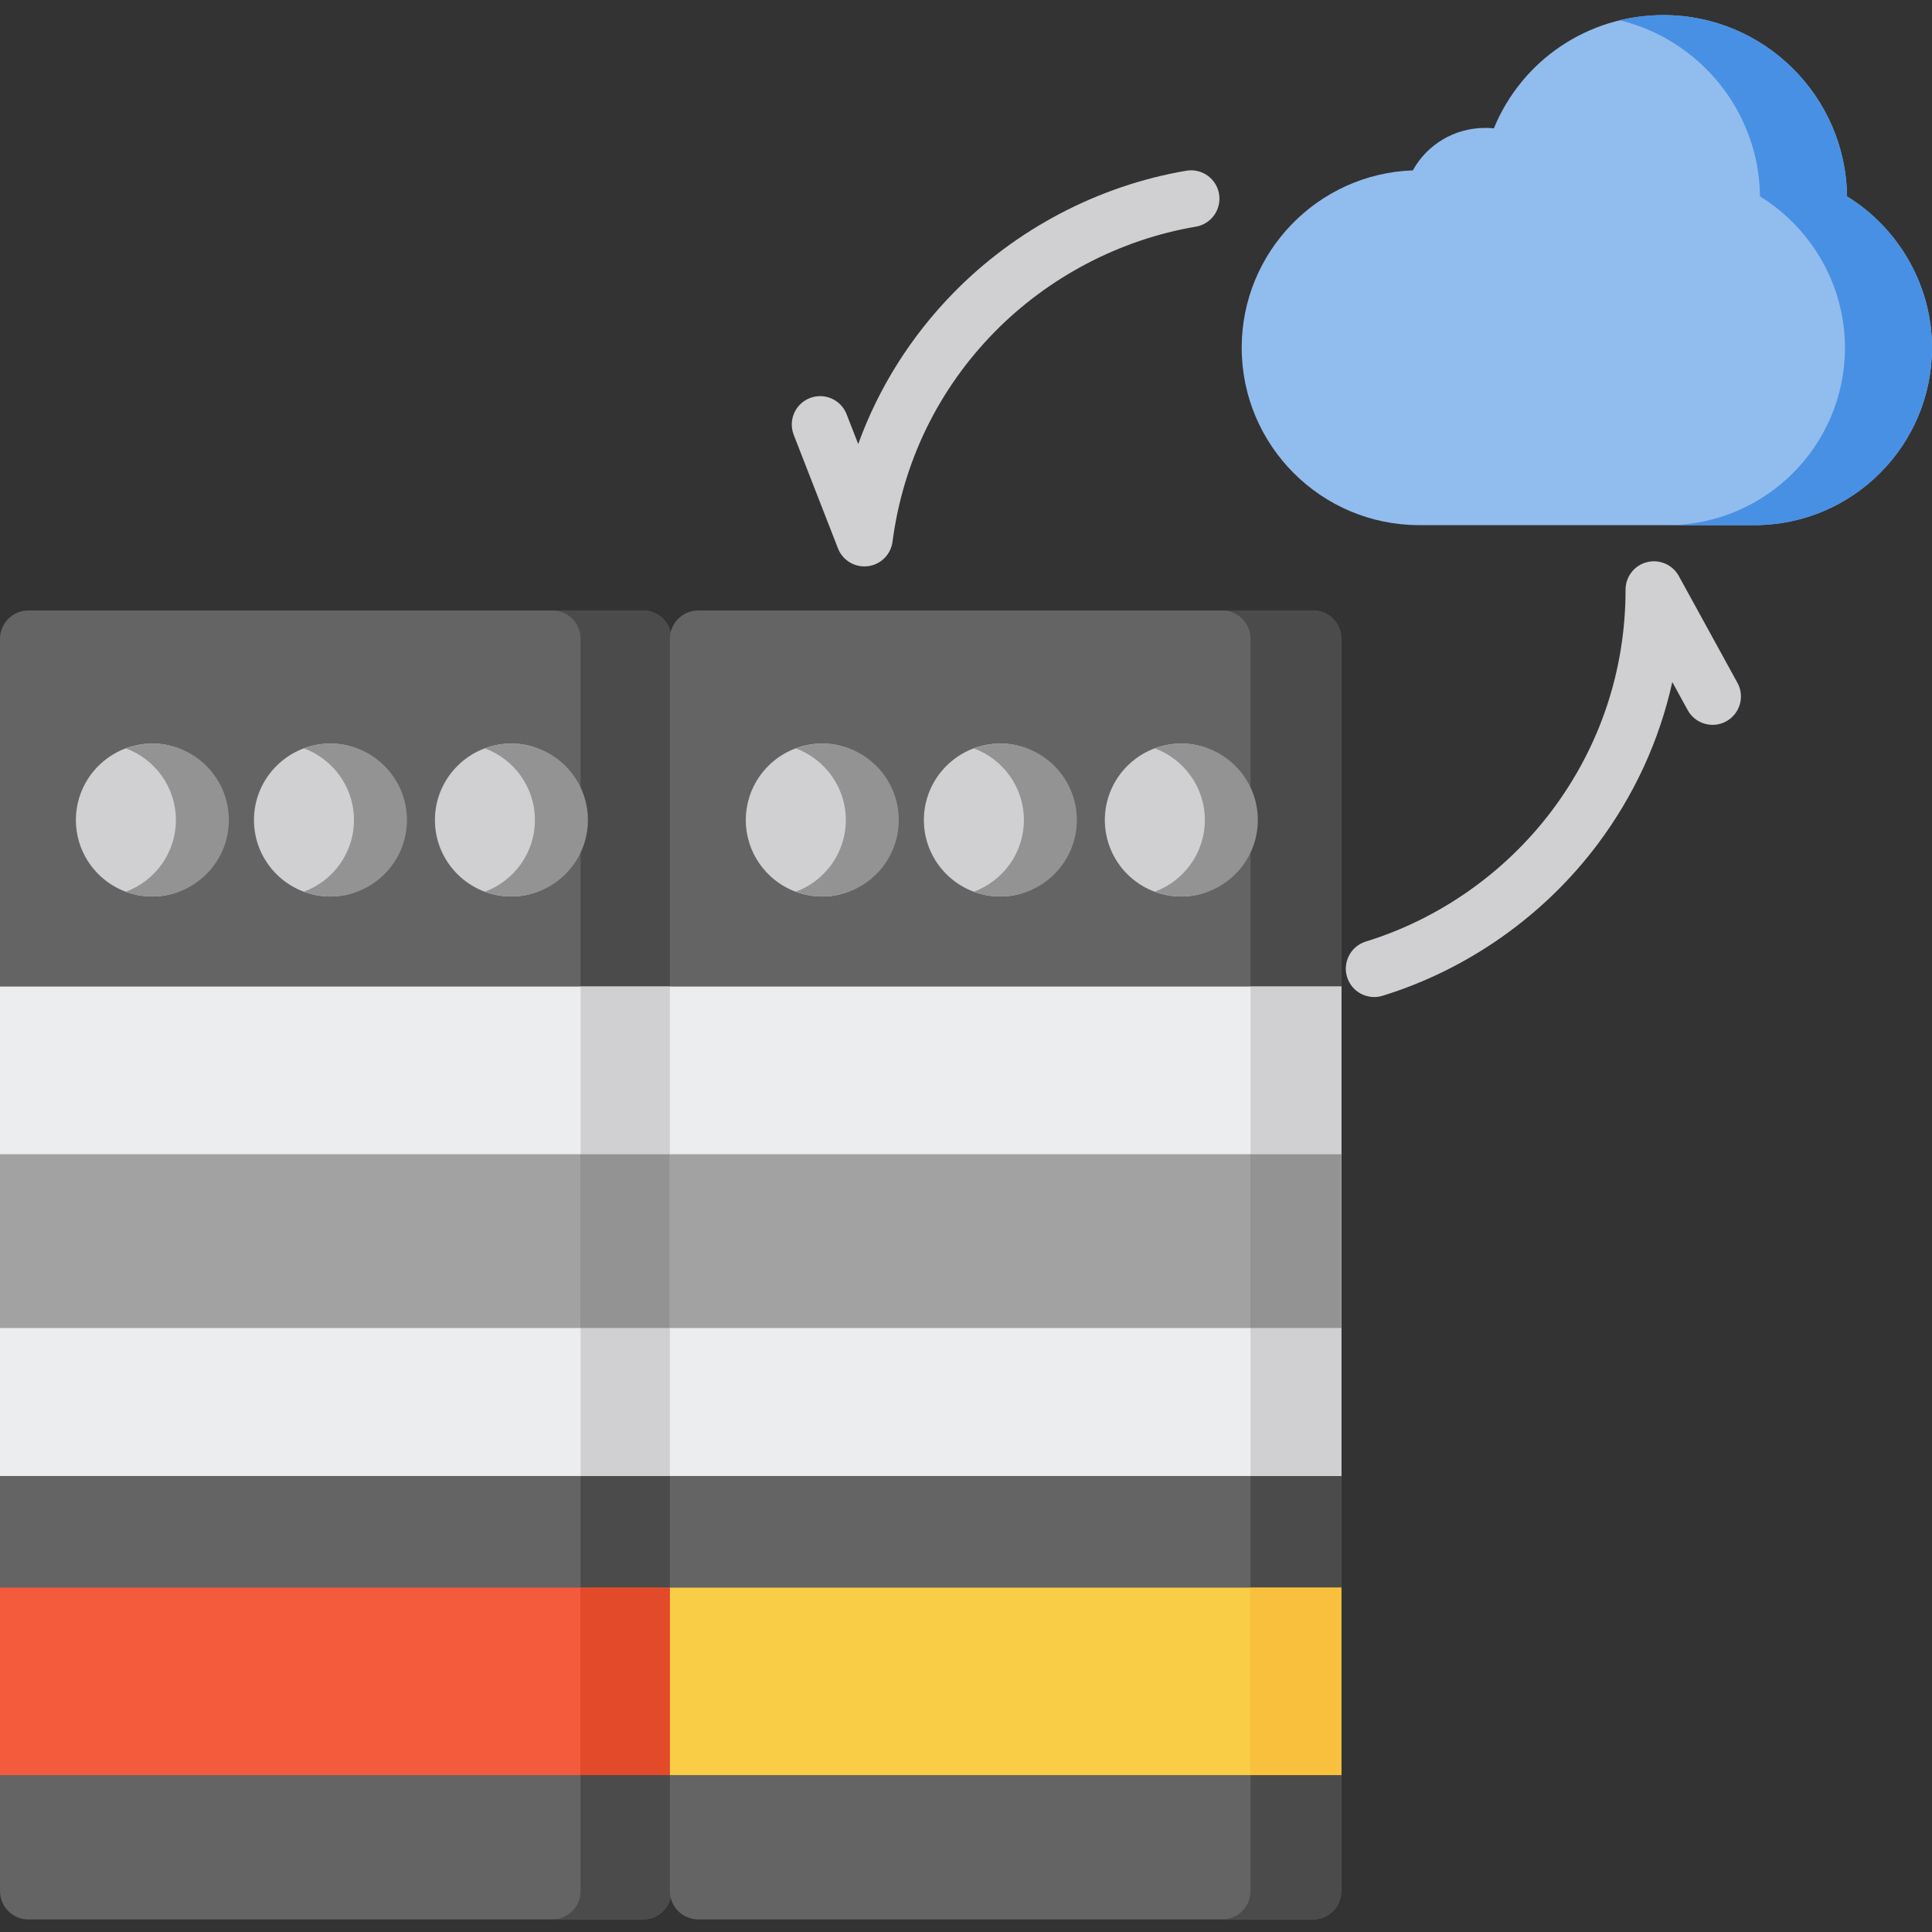 <svg height="512pt" viewBox="0 -4 512 512" width="512pt" xmlns="http://www.w3.org/2000/svg"><rect x="0" y="-4" width="512" height="512" fill="#333333" stroke="none"/><path d="m489.48 48.051c-.316-26.551-22.012-48.051-48.633-48.051-20.059 0-37.57 12.008-44.961 30.016-.758-.078-1.516-.121-2.281-.121-8.18 0-15.41 4.414-19.195 11.254-25.16.883-45.348 21.625-45.348 46.992 0 25.926 21.094 47.023 47.02 47.023h88.895c25.93 0 47.023-21.094 47.023-47.023 0-16.352-8.695-31.586-22.52-40.09zm0 0" fill="#91bcee"/><path d="m489.48 48.051c-.316-26.551-22.012-48.051-48.633-48.051-3.98 0-7.859.48-11.582 1.379 21.113 5.129 36.887 24.066 37.156 46.672 13.824 8.504 22.516 23.738 22.516 40.09 0 25.93-21.094 47.023-47.02 47.023h23.059c25.93 0 47.023-21.094 47.023-47.023 0-16.352-8.695-31.586-22.52-40.09zm0 0" fill="#4890e3"/><path d="m170.41 157.777h-162.891c-4.152 0-7.52 3.367-7.52 7.52v92.148l20.055 64.855-20.055 64.855v29.586l10.027 22.281-10.027 27.387v30.742c0 4.152 3.367 7.52 7.52 7.52h162.891c4.156 0 7.52-3.367 7.52-7.52v-30.742l-10.023-24.836 10.023-24.832v-29.586l-20.051-61.992 20.051-67.719v-92.148c0-4.152-3.367-7.52-7.52-7.52zm0 0" fill="#646464"/><path d="m177.93 165.297c0-4.152-3.367-7.52-7.52-7.52h-24.062c4.152 0 7.52 3.367 7.52 7.52v92.148l-20.055 67.719 20.055 61.992v29.586l-10.027 24.832 10.027 24.836v30.742c0 4.152-3.367 7.52-7.52 7.52h24.062c4.152 0 7.52-3.367 7.52-7.52v-30.742l-10.027-24.836 10.027-24.832v-29.586l-20.051-61.992 20.051-67.719zm0 0" fill="#4b4b4b"/><path d="m0 257.445h177.93v129.711h-177.93zm0 0" fill="#ecedef"/><path d="m0 301.918h177.93v45.98h-177.93zm0 0" fill="#a2a2a2"/><path d="m153.867 257.445h24.062v129.711h-24.062zm0 0" fill="#d0cfd1"/><path d="m0 301.918h177.93v45.98h-177.93zm0 0" fill="#a2a2a2"/><path d="m153.797 301.918h24.133v45.98h-24.133zm0 0" fill="#939393"/><path d="m0 416.742h177.93v49.672h-177.93zm0 0" fill="#f45a3c"/><path d="m153.797 416.742h24.133v49.672h-24.133zm0 0" fill="#e24a2a"/><g fill="#d0cfd1"><path d="m87.574 193.047c-11.176 0-20.27 9.094-20.27 20.27 0 11.18 9.094 20.27 20.27 20.27 11.18 0 18.266-9.09 18.266-20.27 0-11.176-7.086-20.27-18.266-20.27zm0 0"/><path d="m135.531 193.047c-11.176 0-20.27 9.094-20.27 20.27 0 11.18 9.094 20.27 20.27 20.27s18.266-9.09 18.266-20.27c0-11.176-7.09-20.27-18.266-20.27zm0 0"/><path d="m40.383 193.047c-11.176 0-20.27 9.094-20.27 20.27 0 11.18 9.094 20.27 20.27 20.27 11.18 0 18.266-9.09 18.266-20.27 0-11.176-7.086-20.27-18.266-20.27zm0 0"/></g><path d="m87.574 193.047c-2.469 0-4.828.469-7.016 1.281 7.719 2.863 13.25 10.281 13.25 18.988 0 8.707-5.531 16.125-13.25 18.992 2.188.812 4.547 1.277 7.016 1.277 11.18 0 20.27-9.094 20.27-20.27 0-11.176-9.09-20.27-20.27-20.27zm0 0" fill="#939393"/><path d="m135.531 193.047c-2.469 0-4.828.469-7.02 1.281 7.723 2.863 13.25 10.281 13.25 18.988 0 8.707-5.527 16.125-13.25 18.992 2.191.812 4.551 1.277 7.02 1.277 11.176 0 20.27-9.094 20.27-20.27 0-11.176-9.094-20.27-20.27-20.27zm0 0" fill="#939393"/><path d="m40.383 193.047c-2.469 0-4.824.469-7.016 1.281 7.723 2.863 13.25 10.281 13.25 18.988 0 8.707-5.527 16.125-13.25 18.992 2.191.812 4.547 1.277 7.016 1.277 11.18 0 20.27-9.094 20.27-20.27 0-11.176-9.09-20.27-20.27-20.27zm0 0" fill="#939393"/><path d="m347.945 157.777h-162.891c-4.156 0-7.52 3.367-7.52 7.52v92.148l20.051 64.855-20.051 64.855v29.586l10.027 22.281-10.027 27.387v30.742c0 4.152 3.363 7.52 7.52 7.52h162.891c4.152 0 7.52-3.367 7.52-7.52v-30.742l-10.027-24.836 10.027-24.832v-29.586l-20.055-61.992 20.055-67.719v-92.148c0-4.152-3.367-7.52-7.52-7.52zm0 0" fill="#646464"/><path d="m355.465 165.297c0-4.152-3.367-7.52-7.52-7.52h-24.062c4.152 0 7.52 3.367 7.52 7.52v92.148l-20.055 67.719 20.055 61.992v29.586l-10.027 24.832 10.027 24.836v30.742c0 4.152-3.367 7.52-7.52 7.52h24.062c4.152 0 7.52-3.367 7.52-7.52v-30.742l-10.027-24.836 10.027-24.832v-29.586l-20.055-61.992 20.055-67.719zm0 0" fill="#4b4b4b"/><path d="m177.535 257.445h177.93v129.711h-177.93zm0 0" fill="#ecedef"/><path d="m177.535 301.918h177.93v45.98h-177.93zm0 0" fill="#a2a2a2"/><path d="m331.402 257.445h24.062v129.711h-24.062zm0 0" fill="#d0cfd1"/><path d="m177.535 301.918h177.93v45.98h-177.93zm0 0" fill="#a2a2a2"/><path d="m331.328 301.918h24.137v45.98h-24.137zm0 0" fill="#939393"/><path d="m177.535 416.742h177.93v49.672h-177.93zm0 0" fill="#f9cd45"/><path d="m331.328 416.742h24.137v49.672h-24.137zm0 0" fill="#f8c03c"/><path d="m265.109 193.047c-11.176 0-20.27 9.094-20.27 20.27 0 11.18 9.094 20.27 20.27 20.27 11.18 0 18.266-9.09 18.266-20.27 0-11.176-7.086-20.27-18.266-20.27zm0 0" fill="#d0cfd1"/><path d="m313.066 193.047c-11.176 0-20.27 9.094-20.27 20.27 0 11.18 9.09 20.27 20.27 20.27 11.176 0 18.262-9.09 18.262-20.27 0-11.176-7.086-20.27-18.262-20.27zm0 0" fill="#d0cfd1"/><path d="m217.918 193.047c-11.176 0-20.27 9.094-20.27 20.27 0 11.18 9.094 20.27 20.27 20.27 11.18 0 18.266-9.09 18.266-20.27 0-11.176-7.09-20.27-18.266-20.27zm0 0" fill="#d0cfd1"/><path d="m265.109 193.047c-2.469 0-4.828.469-7.02 1.281 7.723 2.863 13.254 10.281 13.254 18.988 0 8.707-5.531 16.125-13.254 18.992 2.191.812 4.551 1.277 7.02 1.277 11.176 0 20.27-9.094 20.27-20.27 0-11.176-9.09-20.27-20.27-20.27zm0 0" fill="#939393"/><path d="m313.066 193.047c-2.473 0-4.828.469-7.02 1.281 7.723 2.863 13.25 10.281 13.25 18.988 0 8.707-5.527 16.125-13.25 18.992 2.191.812 4.547 1.277 7.02 1.277 11.176 0 20.27-9.094 20.27-20.27 0-11.176-9.094-20.27-20.27-20.27zm0 0" fill="#939393"/><path d="m217.918 193.047c-2.469 0-4.828.469-7.02 1.281 7.723 2.863 13.254 10.281 13.254 18.988 0 8.707-5.531 16.125-13.254 18.992 2.191.812 4.551 1.277 7.02 1.277 11.176 0 20.27-9.094 20.27-20.27 0-11.176-9.094-20.27-20.27-20.27zm0 0" fill="#939393"/><path d="m364.172 260.223c-3.215 0-6.191-2.078-7.184-5.309-1.223-3.973 1.008-8.18 4.977-9.398 19.512-6.004 37.039-18.352 49.359-34.777 12.734-16.973 19.465-37.191 19.465-58.477 0-3.434 2.324-6.43 5.652-7.281 3.32-.855 6.805.656 8.461 3.664l15.539 28.309c2 3.641.668 8.211-2.973 10.211s-8.211.668-10.211-2.973l-4.082-7.438c-3.422 15.488-10.109 30.066-19.82 43.012-14.215 18.945-34.445 33.195-56.969 40.125-.738.227-1.48.332-2.215.332zm0 0" fill="#d0cfd1"/><path d="m229.066 146.105c-3.062 0-5.867-1.875-7-4.789l-11.723-30.086c-1.508-3.871.406-8.23 4.277-9.738 3.871-1.508 8.227.406 9.734 4.277l3.082 7.902c5.406-14.91 13.934-28.496 25.25-40.066 16.559-16.934 38.473-28.426 61.707-32.363 4.098-.695 7.977 2.062 8.672 6.156.691 4.094-2.066 7.977-6.16 8.672-20.125 3.41-39.113 13.371-53.469 28.051-14.832 15.172-24.137 34.344-26.91 55.445-.445 3.406-3.141 6.074-6.551 6.488-.305.035-.609.051-.91.051zm0 0" fill="#d0cfd1"/></svg>